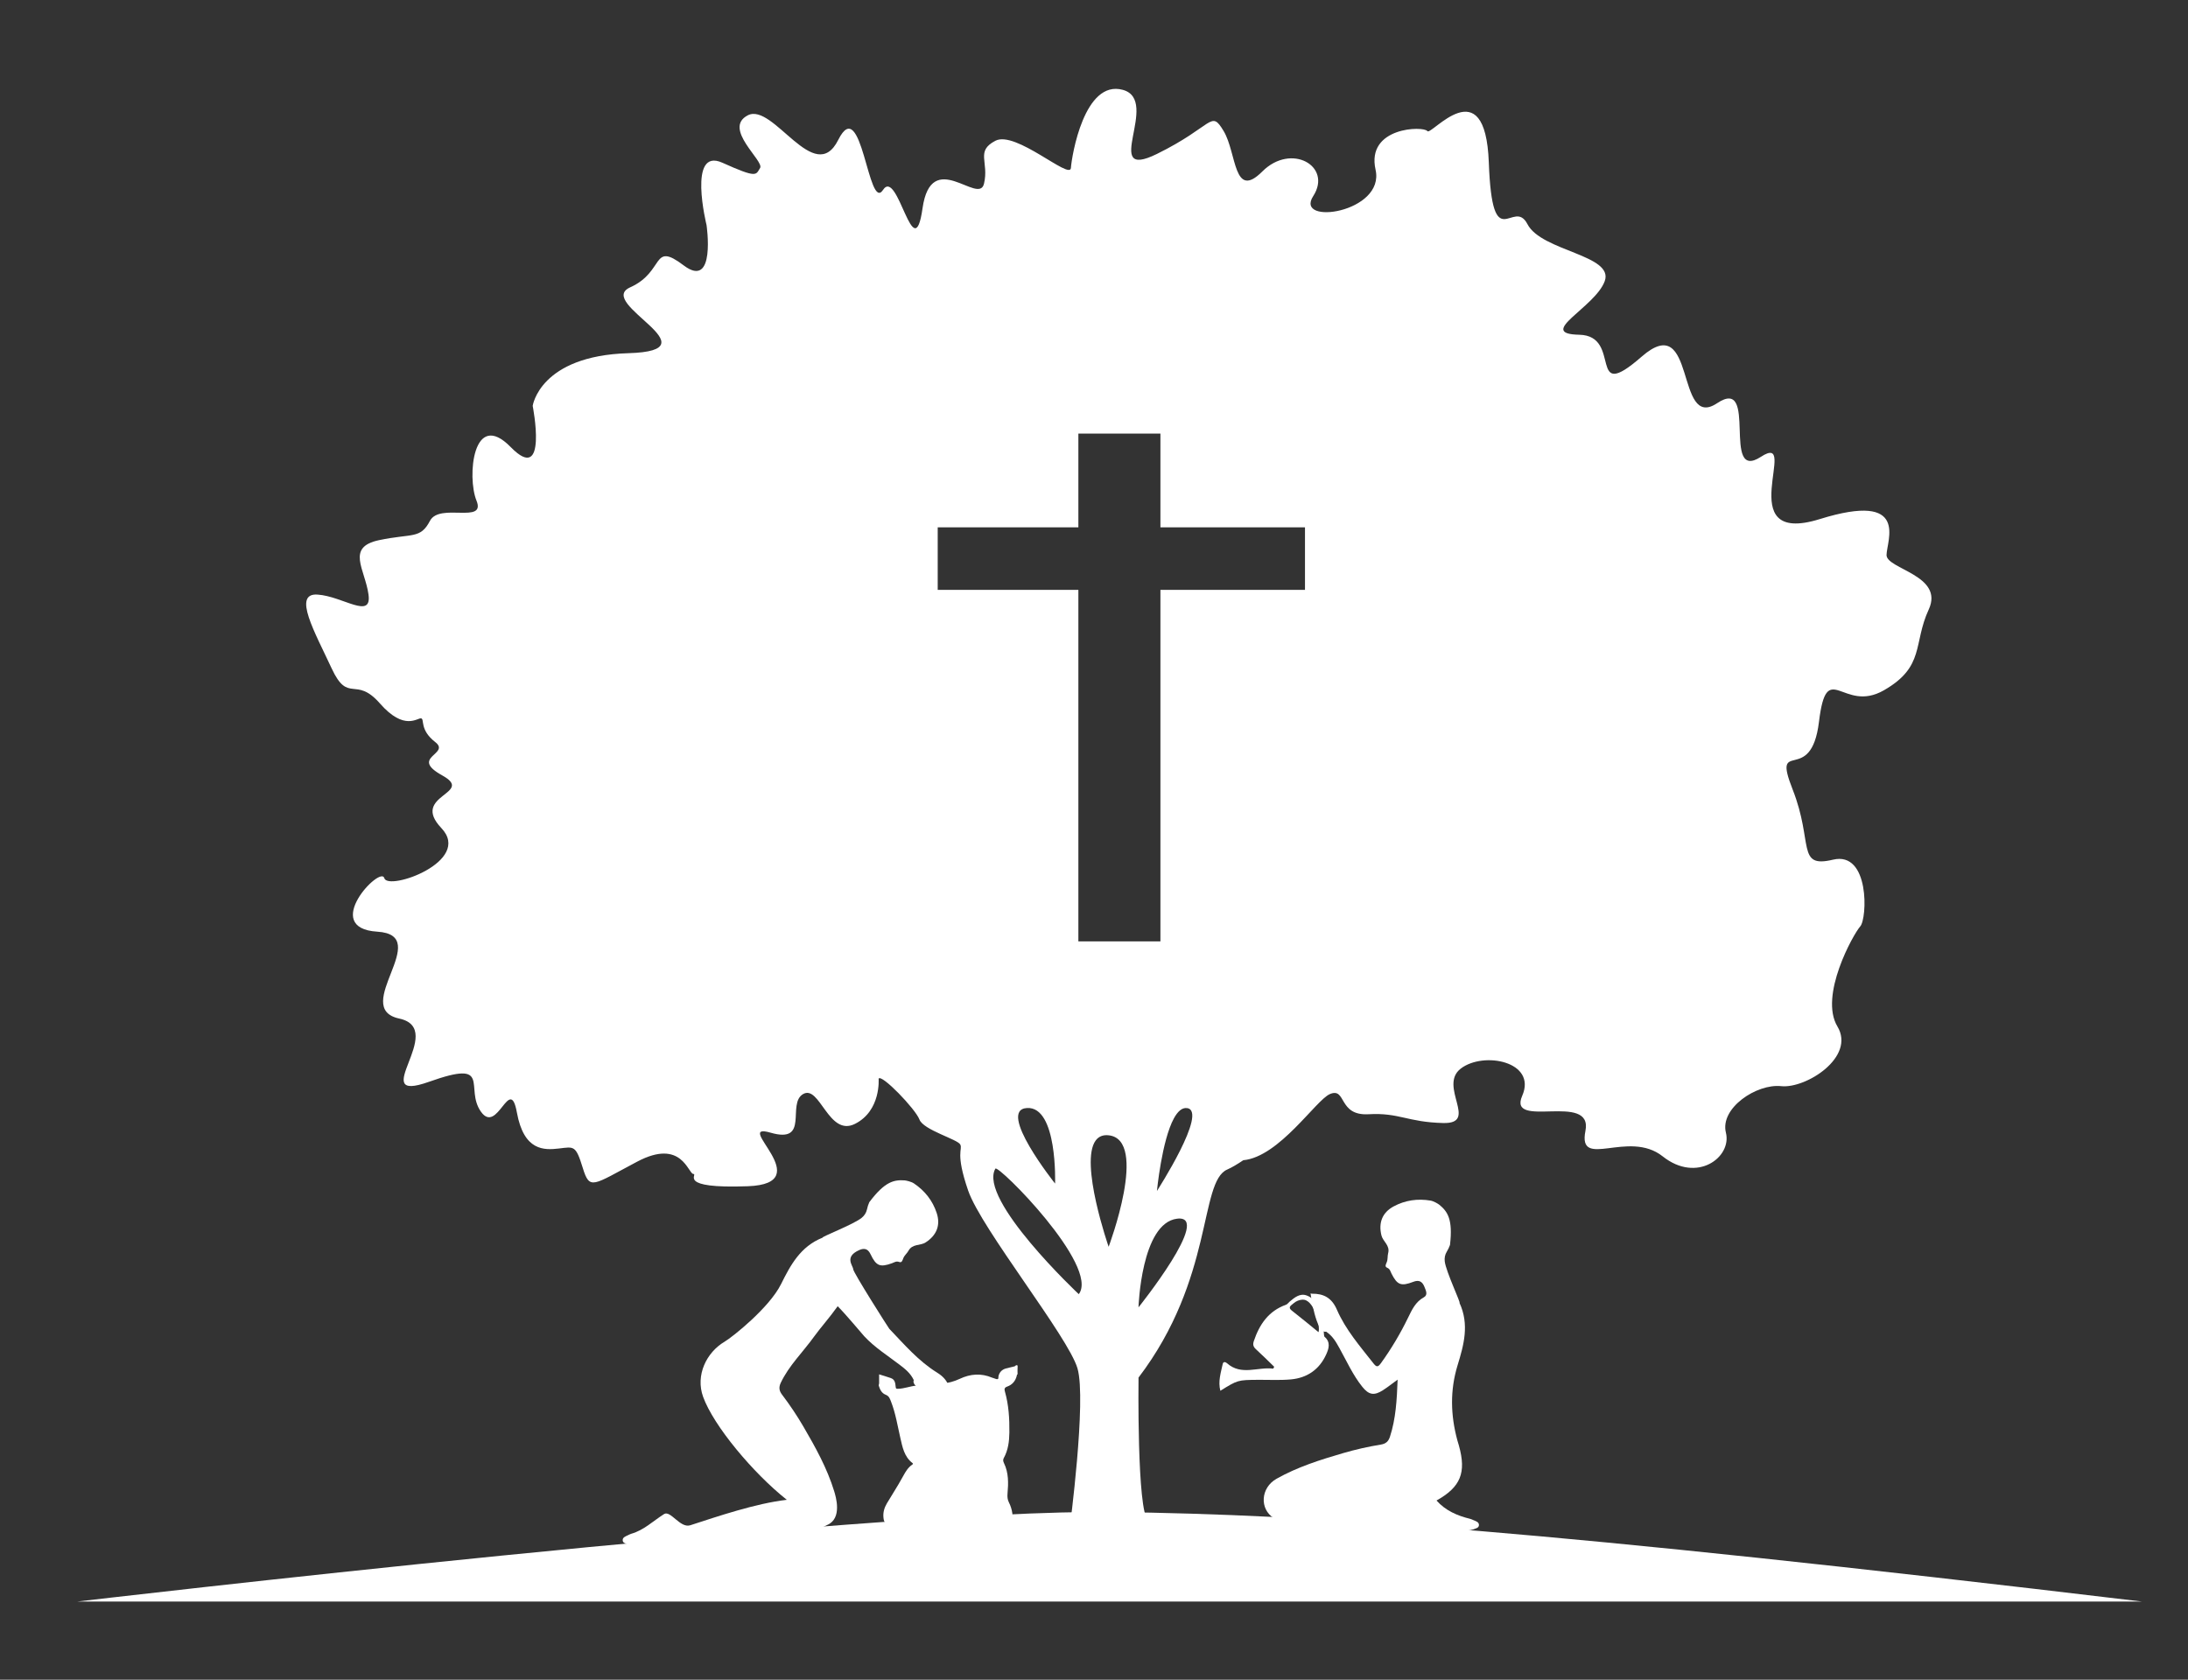 <?xml version="1.0" encoding="utf-8"?>
<!-- Generator: Adobe Illustrator 16.0.0, SVG Export Plug-In . SVG Version: 6.00 Build 0)  -->
<!DOCTYPE svg PUBLIC "-//W3C//DTD SVG 1.1//EN" "http://www.w3.org/Graphics/SVG/1.1/DTD/svg11.dtd">
<svg version="1.1" id="Layer_1" xmlns="http://www.w3.org/2000/svg" xmlns:xlink="http://www.w3.org/1999/xlink" x="0px" y="0px"
	 width="560px" height="430px" viewBox="0 0 560 430" enable-background="new 0 0 560 430" xml:space="preserve">
<rect x="0" y="0" width="560" height="430" fill="#333333" stroke="none"/>
<g>
	<path fill="none" d="M301.275,311.982c-9.215,1.125-9.889,22.695-9.889,22.695S310.489,310.859,301.275,311.982z"/>
	<path fill="none" d="M283.747,290.635c-1.526-0.166-2.595,0.354-3.318,1.336c-4.179,5.674,3.318,27.202,3.318,27.202
		S294.083,291.757,283.747,290.635z"/>
	<path fill="none" d="M254.757,299.175c-4.521,7.851,21.349,32.134,21.349,32.134C281.5,324.118,255.432,298.003,254.757,299.175z"
		/>
	<path fill="none" d="M270.041,302.993c0,0,0.673-19.806-7.192-19.341C254.984,284.117,270.041,302.993,270.041,302.993z"/>
	<path fill="none" d="M303.787,283.669c-1.293-0.155-2.396,0.909-3.334,2.625c-3.104,5.683-4.346,18.597-4.346,18.597
		S309.365,284.344,303.787,283.669z"/>
	<polygon fill="none" points="297,111 276,111 276,135 240,135 240,151 276,151 276,241 297,241 297,151 334,151 334,135 297,135 	
		"/>
	<path fill="#FFFFFF" d="M482.845,142.098c0-3.597,6.067-16.404-17.078-9.214c-23.146,7.192-4.72-22.695-15.057-15.953
		c-10.338,6.741-0.449-20.899-11.235-13.709c-10.785,7.192-5.168-24.268-19.324-11.908c-14.157,12.36-4.72-5.393-15.954-5.619
		c-11.236-0.225,4.044-6.966,6.516-13.708c2.472-6.741-16.18-7.64-19.775-14.606c-3.596-6.967-8.985,8.765-9.886-15.731
		c-0.898-24.493-14.831-6.741-15.729-8.089c-0.899-1.349-15.729-1.122-13.259,9.888c2.472,11.01-20.897,14.381-15.953,6.742
		c4.942-7.64-5.619-13.707-13.034-6.292c-7.416,7.416-6.518-4.719-9.889-10.338c-3.369-5.617-2.473-1.349-17.077,5.843
		c-14.606,7.192,1.123-13.707-8.73-16.403c-9.853-2.697-13.066,16.854-13.292,20c-0.225,3.146-14.157-9.663-19.325-6.966
		c-5.168,2.696-1.574,5.393-2.922,11.011c-1.348,5.617-13.483-9.438-15.73,6.292c-2.248,15.729-6.292-10.562-10.111-4.719
		c-3.821,5.842-5.393-24.944-11.46-12.809c-6.067,12.135-16.63-9.662-23.146-6.291c-6.517,3.371,4.27,11.685,3.146,13.483
		c-1.125,1.797-0.674,2.697-9.662-1.348c-8.989-4.045-4.046,15.955-4.046,15.955s2.471,16.628-5.842,10.337
		c-8.315-6.292-4.719,1.572-13.708,5.617c-8.989,4.045,22.246,16.18-0.451,16.854c-22.696,0.674-24.495,13.483-24.495,13.483
		s4.045,20.45-5.617,10.562c-9.665-9.888-11.237,7.64-8.764,13.707c2.47,6.067-9.438,0.45-11.911,5.169
		c-2.47,4.719-4.494,3.147-13.033,4.943c-8.54,1.799-3.596,7.416-2.697,13.918c0.898,6.501-6.518,0.466-13.034,0.016
		c-6.517-0.45-0.676,9.662,3.594,18.876c4.27,9.212,6.067,1.796,12.36,8.988c6.292,7.192,9.662,3.595,10.562,3.821
		c0.899,0.224-0.449,2.92,3.596,6.067c4.045,3.144-6.741,3.821,1.797,8.54c8.538,4.719-8.315,4.945-0.225,13.483
		c8.09,8.539-13.707,16.18-14.606,12.809s-16.404,12.809-1.797,13.709c14.607,0.898-6.965,19.547,5.618,22.244
		c12.583,2.696-8.764,22.023,7.641,16.18c16.405-5.841,8.988,1.574,13.258,7.643c4.271,6.066,7.416-9.664,9.213,0.225
		c1.798,9.887,6.966,9.661,10.786,9.215c3.821-0.451,4.27-0.9,6.067,4.941c1.799,5.842,2.473,4.496,13.933-1.571
		c11.461-6.067,13.033,3.144,14.381,3.144s-4.494,3.822,13.933,3.147c18.427-0.675-4.27-16.63,5.842-13.707
		c10.112,2.921,4.045-7.416,8.315-9.889c4.27-2.474,6.516,11.011,13.258,7.64c6.741-3.371,6.067-11.572,6.067-11.572
		c0.674-1.35,9.438,7.752,10.449,10.449c1.011,2.695,9.775,5.055,10.449,6.403s-1.348,2.022,2.022,11.798
		c3.371,9.773,25.618,37.415,27.978,45.505c2.359,8.091-2.022,41.123-2.022,41.123s23.037,0.341,20.115-2.131
		c-2.922-2.474-2.471-36.633-2.471-36.633c19.326-25.394,15.506-50.111,22.696-53.259c1.188-0.519,2.594-1.363,4.116-2.387
		c9.234-0.875,18.609-15.438,22.176-16.938c4.271-1.799,2.022,5.617,9.888,5.167c7.864-0.447,9.888,2.022,19.102,2.249
		c9.215,0.224-1.349-9.438,4.494-13.934c5.842-4.496,19.551-1.8,15.729,6.965c-3.821,8.765,18.202-1.125,16.181,8.988
		c-2.022,10.111,11.012-0.451,19.774,6.518c8.764,6.966,17.753,0.224,16.18-6.067c-1.572-6.291,7.864-12.585,14.157-11.909
		c6.292,0.674,19.102-7.416,14.382-15.283c-4.719-7.862,4.042-23.595,5.842-25.617c1.799-2.023,2.472-19.326-6.968-17.077
		c-9.438,2.246-4.942-4.271-10.337-17.979c-5.394-13.707,4.719-0.674,6.741-17.304s6.067-2.022,16.63-8.089
		s7.416-11.908,11.461-20.672C497.681,147.269,482.845,145.692,482.845,142.098z M270.041,302.993c0,0-15.057-18.876-7.192-19.341
		C270.713,283.188,270.041,302.993,270.041,302.993z M276.106,331.309c0,0-25.871-24.283-21.349-32.134
		C255.432,298.003,281.5,324.118,276.106,331.309z M283.747,319.173c0,0-7.497-21.528-3.318-27.202
		c0.723-0.982,1.792-1.502,3.318-1.336C294.083,291.757,283.747,319.173,283.747,319.173z M291.389,334.68
		c0,0,0.672-21.57,9.887-22.695C310.489,310.859,291.389,334.68,291.389,334.68z M296.107,304.891c0,0,1.242-12.914,4.346-18.597
		c0.938-1.716,2.041-2.78,3.334-2.625C309.365,284.344,296.107,304.891,296.107,304.891z M334,151h-37v90h-21v-90h-36v-16h36v-24h21
		v24h37V151z"/>
</g>
<g>
	<path fill="#FFFFFF" d="M334.456,331.648c-1.749-0.653-3.13,0.521-4.403,1.586c-0.307,0.258-0.556,0.654-0.906,0.779
		c-4.463,1.59-6.8,5.025-8.241,9.301c-0.304,0.897-0.144,1.474,0.556,2.104c1.596,1.447,3.114,2.979,4.664,4.479
		c-0.086,0.156-0.171,0.315-0.256,0.477c-3.939-0.516-8.155,1.885-11.84-1.398c-0.35-0.311-0.939-0.482-1.087,0.205
		c-0.479,2.231-1.226,4.457-0.604,6.854c4.452-2.757,4.452-2.757,9.604-2.8c2.825-0.022,5.672,0.149,8.477-0.109
		c4.129-0.384,7.255-2.534,8.987-6.345c0.667-1.462,1.254-3.165-0.413-4.574C338.517,341.809,339.42,333.508,334.456,331.648z
		 M337.457,341.031c-2.332-1.896-4.523-3.736-6.785-5.485c-0.801-0.618-0.698-1.03-0.015-1.557c0.316-0.244,0.612-0.523,0.952-0.734
		c0.694-0.427,1.638-0.636,2.225-0.511C336.648,333.35,337.948,339.825,337.457,341.031z"/>
</g>
<path fill="#FFFFFF" d="M378.525,390.38c-0.009-0.768-0.823-0.964-1.431-1.234c-0.279-0.125-0.559-0.26-0.852-0.331
	c-3.277-0.799-6.277-2.098-8.576-4.682c6.167-3.452,7.663-7.108,5.741-14.028c-0.132-0.472-0.287-0.936-0.416-1.407
	c-1.729-6.401-1.901-12.769,0.063-19.186c1.584-5.176,3.067-10.419,0.487-15.99c0.428,0.159-3.436-7.938-3.768-10.576
	c-0.113-0.905,0.056-1.757,0.496-2.477c0.355-0.583,0.633-1.168,0.842-1.754c0.788-6.657-0.663-8.584-2.708-10.28
	c-0.259-0.217-1.423-0.942-2.272-1.083c-3.304-0.553-6.479-0.102-9.43,1.482c-2.938,1.576-3.928,4.219-3.133,7.436
	c0.395,1.588,2.266,2.534,1.706,4.594c-0.176,0.644-0.047,1.496-0.335,2.237c-0.186,0.477-0.622,1.148,0.084,1.438
	c0.758,0.31,0.828,0.932,1.119,1.504c1.475,2.928,2.458,3.292,5.548,2.115c0.227-0.086,0.462-0.161,0.7-0.205
	c1.232-0.232,1.823,0.581,2.194,1.516c0.342,0.863,0.948,2.026-0.143,2.628c-2.168,1.19-3.068,3.203-4.065,5.252
	c-1.982,4.073-4.29,7.96-6.95,11.638c-0.749,1.035-1.128,1.035-1.925,0.014c-3.422-4.384-7.092-8.554-9.355-13.766
	c-1.32-3.036-3.431-4.085-6.369-4.045c-0.119,0.002-0.239-0.053-0.358-0.081c0,0,1.383,10.469,3.988,9.793
	c1.678,1.116,2.538,2.656,3.397,4.199c1.871,3.364,3.447,6.911,5.878,9.939c1.663,2.072,3.021,2.293,5.241,0.874
	c1.203-0.767,2.322-1.663,3.788-2.727c-0.203,5.207-0.453,9.992-1.971,14.635c-0.394,1.207-1.079,1.787-2.308,1.987
	c-3.259,0.535-6.481,1.258-9.652,2.185c-5.87,1.715-11.685,3.539-17.064,6.572c-4.078,2.299-4.417,7.758-0.659,10.096
	c1.998,1.001,4.147,1.46,6.352,1.578c13.729,0.729,27.464,1.349,41.212,1.633c1.153,0.022,2.312-0.017,3.437-0.342
	C377.643,391.257,378.534,391.203,378.525,390.38z"/>
<g>
	<path fill="none" d="M249.986,369.428c0.088-0.003,0.199-0.005,0.301-0.006v-0.001
		C250.187,369.422,250.087,369.425,249.986,369.428z"/>
	<path fill="none" d="M249.869,369.421c0,0-0.001,0-0.003,0c0,0.002-0.001,0.005-0.002,0.009c-0.002,0-0.002,0-0.005,0
		c0.003-0.007,0-0.011,0.003-0.015c-0.195-0.121-0.321,0.131-0.485,0.103c-0.316-0.059-0.633-0.164-0.613-0.554
		c-0.001,0.007-0.004,0.013-0.005,0.019c-0.041,0.418,0.292,0.574,0.619,0.634c0.154,0.026,0.276-0.103,0.452-0.017
		c0.036-0.047,0.066-0.104,0.094-0.17c-0.02,0-0.04,0-0.058,0C249.866,369.426,249.866,369.426,249.869,369.421z"/>
	<path fill="none" d="M249.901,369.041c0.015,0.119,0.007,0.243-0.041,0.374l0,0C249.907,369.284,249.916,369.16,249.901,369.041z"
		/>
	<path fill="none" d="M255.889,355.947c0.017-0.281,0.08-0.559,0.191-0.831c0.022-0.064,0.057-0.124,0.067-0.189
		c-0.01,0.065-0.045,0.125-0.067,0.188C255.969,355.391,255.906,355.666,255.889,355.947z"/>
	<path fill="#FFFFFF" d="M260.455,349.843c0.04-0.436-0.201-0.339-0.429-0.345c-0.179,0.314-0.521,0.322-0.81,0.4
		c-0.594,0.164-1.208,0.26-1.797,0.437c-0.943,0.278-1.562,0.894-1.842,1.858c-0.086,0.295,0.041,0.77-0.225,0.857
		c-0.274,0.088-0.647-0.131-0.974-0.22c-0.155-0.043-0.31-0.089-0.456-0.149c-2.811-1.193-5.561-0.981-8.289,0.303
		c-1.414,0.666-2.914,1.08-4.477,1.209c-2.209,0.186-4.422,0.326-6.632,0.525c-1.591,0.141-3.1,0.785-4.721,0.813
		c-0.417,0.008-0.525-0.054-0.562-0.479c-0.095-1.046-0.211-1.914-1.253-2.271c-1.093-0.374-1.988-0.638-2.988-0.949
		c0,0.776,0,1.558,0,2.335c0,0.128-0.148,0.389-0.082,0.593c0.333,1.027,0.747,1.892,1.753,2.286
		c0.897,0.354,1.077,0.982,1.407,1.83c1.151,2.963,1.627,6.07,2.337,9.141c0.558,2.407,0.982,4.869,3.118,6.52
		c0.195,0.15,0.168,0.258-0.05,0.406c-1.059,0.715-1.696,1.783-2.289,2.869c-0.787,1.445-1.632,2.857-2.5,4.254
		c-0.579,0.935-1.157,1.865-1.713,2.811c-0.653,1.111-1.003,2.301-0.869,3.604c0.13,1.256,0.344,1.465,1.604,1.562
		c0.183,0.016,0.367,0.025,0.545,0.062c1.839,0.381,3.678,0.568,5.504,0.08c2.519-0.672,4.899-0.188,7.298,0.812
		c0.274,0,0.55,0,0.824,0c0.503,0,1.009,0,1.512,0c0.092,0,0.183,0,0.274,0c1.809-1,3.65-0.748,5.52-0.477
		c1.001,0.146,2.033-0.523,3,0.477c1.238,0,2.473,0,3.71,0c0.508,0,1.027-0.436,1.522-0.631c1.377-0.549,1.883-1.52,1.67-2.983
		c-0.14-0.957-0.434-1.909-0.872-2.764c-0.374-0.729-0.429-1.482-0.356-2.275c0.237-2.657,0.299-5.308-0.913-7.802
		c-0.191-0.395-0.3-0.824-0.061-1.255c1.131-2.038,1.418-4.288,1.447-6.554c0.045-3.524-0.165-7.043-1.131-10.467
		c-0.167-0.597-0.203-1.031,0.563-1.299c1.288-0.451,2.109-1.402,2.455-2.744c0.035-0.139,0.002-0.337,0.21-0.394
		C260.439,351.17,260.394,350.501,260.455,349.843z"/>
</g>
<path fill="#FFFFFF" d="M239.877,351.411c-4.828-2.99-8.427-7.228-12.271-11.245c-0.187-0.193-9.193-14.365-9.228-15.225
	c-0.037-0.932-2.354-3.145,1.439-4.879c0.913-0.418,1.9-0.605,2.635,0.41c0.142,0.196,0.261,0.414,0.368,0.631
	c1.431,2.98,2.397,3.395,5.481,2.283c0.604-0.216,1.083-0.615,1.846-0.32c0.711,0.276,0.856-0.51,1.051-0.983
	c0.3-0.737,0.979-1.267,1.295-1.853c1.013-1.881,3.021-1.279,4.4-2.162c2.792-1.784,3.893-4.381,2.844-7.549
	c-1.051-3.181-3.044-5.692-5.82-7.564c-0.713-0.482-2.057-0.756-2.395-0.778c-2.65-0.177-5.028,0.224-9.039,5.595
	c-0.251,0.568-0.452,1.182-0.595,1.853c-0.178,0.823-0.64,1.56-1.346,2.136c-2.057,1.688-10.432,4.9-10.012,5.079
	c-5.707,2.269-8.24,7.093-10.652,11.937c-2.993,6.009-12.419,13.513-14.429,14.697c-4.595,2.709-7.516,8.553-5.49,14.129
	c2.691,7.414,12.774,19.492,21.417,26.347c-7.977,0.925-17.641,4.225-24.713,6.516c-2.58,0.837-5.055-3.915-6.706-2.864
	c-2.92,1.854-5.134,4.103-8.374,5.035c-0.29,0.084-0.563,0.229-0.837,0.364c-0.598,0.295-1.401,0.528-1.379,1.295
	c0.025,0.821,0.919,0.839,1.516,1.089c1.138,0.277,2.296,0.27,3.449,0.197l41.106-3.355c2.199-0.207,4.327-0.758,6.282-1.84
	c3.909-1.673,2.198-7.273,1.779-8.637c-1.814-5.904-4.779-11.229-7.858-16.514c-1.662-2.854-3.502-5.596-5.499-8.228
	c-0.752-0.991-0.851-1.883-0.306-3.03c2.094-4.412,5.604-7.742,8.643-11.973c1.396-1.943,3.82-4.672,5.921-7.617
	c2.424,2.471,6.153,7.002,6.801,7.7c2.646,2.843,5.938,4.913,8.999,7.25c1.402,1.073,2.807,2.146,3.671,3.966
	c-1.045,2.481,9.117,5.358,9.117,5.358c-0.009-0.118-0.044-0.247-0.026-0.363C243.426,355.393,242.692,353.154,239.877,351.411z"/>
<path fill="#FFFFFF" d="M284.999,387.079c51.585,0.651,110.235,4.639,263.268,22.921H19.733
	C19.733,410,221.141,386.271,284.999,387.079z"/>
</svg>
